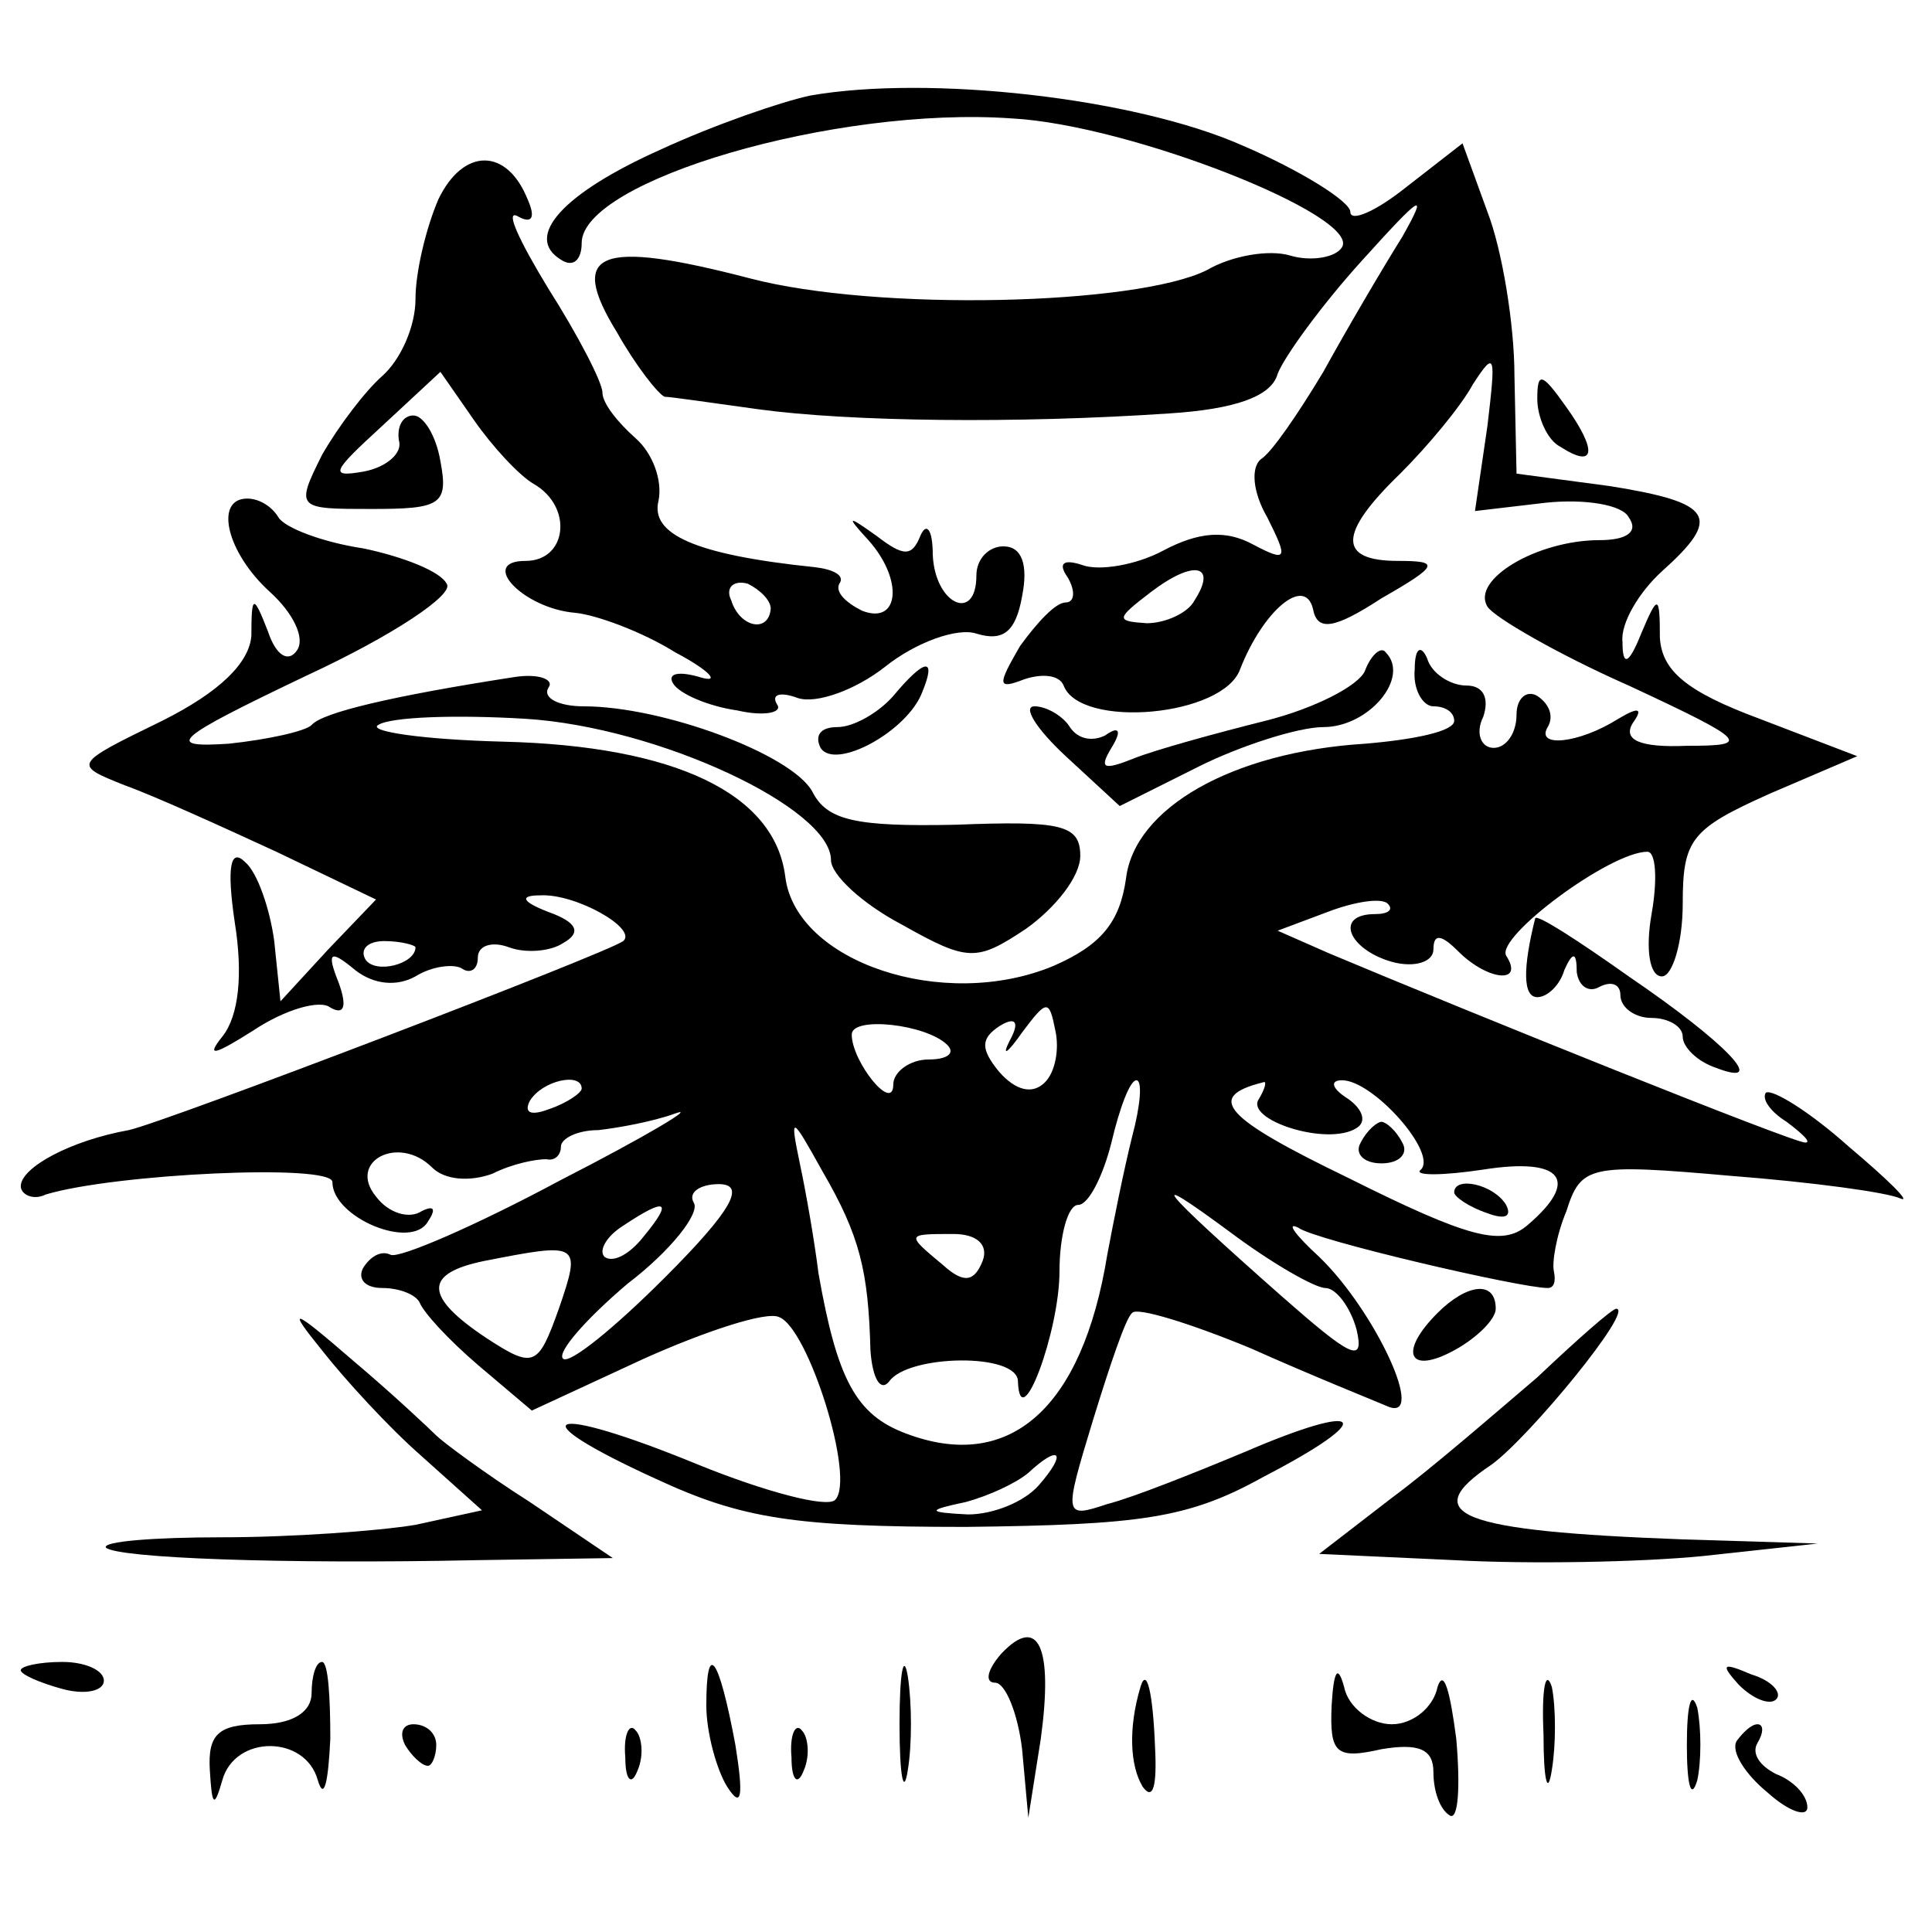 <?xml version="1.0" standalone="no"?>
<!DOCTYPE svg PUBLIC "-//W3C//DTD SVG 20010904//EN"
 "http://www.w3.org/TR/2001/REC-SVG-20010904/DTD/svg10.dtd">
<svg version="1.0" xmlns="http://www.w3.org/2000/svg"
 width="93pt" height="93pt" viewBox="0 0 93 93"
 preserveAspectRatio="xMidYMid meet">
<g transform="translate(0,93) scale(0.1,-0.1)"
fill="#000000" stroke="none">
<path d="M390 884 c-14 -3 -46 -14 -72 -26 -47 -21 -66 -42 -48 -53 6 -4 10 0
10 8 0 30 122 66 207 60 57 -3 168 -47 159 -62 -3 -5 -15 -7 -25 -4 -10 3 -28
0 -40 -7 -34 -17 -159 -20 -220 -4 -73 19 -88 13 -64 -26 9 -16 20 -30 23 -31
3 0 23 -3 45 -6 44 -6 124 -7 198 -2 31 2 49 8 52 19 3 8 21 33 41 55 28 31
32 34 19 11 -10 -16 -27 -45 -38 -65 -12 -20 -25 -39 -30 -42 -5 -4 -4 -16 3
-28 10 -20 10 -22 -7 -13 -13 7 -26 6 -43 -3 -13 -7 -31 -10 -39 -7 -9 3 -12
1 -7 -6 4 -7 3 -12 -1 -12 -5 0 -14 -10 -22 -21 -11 -19 -11 -21 2 -16 9 3 17
2 19 -3 8 -21 77 -15 85 8 11 28 31 45 35 29 2 -11 10 -10 33 5 28 16 28 18 8
18 -29 0 -29 13 1 42 13 13 29 32 35 43 11 17 11 14 7 -20 l-6 -41 34 4 c19 2
37 -1 40 -7 5 -7 -1 -11 -14 -11 -30 0 -62 -19 -54 -32 3 -5 34 -23 68 -38 58
-27 59 -29 28 -29 -23 -1 -31 3 -26 11 5 7 3 8 -7 2 -19 -12 -40 -14 -34 -4 3
5 1 11 -5 15 -5 3 -10 -1 -10 -9 0 -9 -5 -16 -11 -16 -6 0 -9 7 -5 15 3 9 0
15 -8 15 -8 0 -17 6 -19 13 -3 7 -6 5 -6 -5 -1 -10 4 -18 9 -18 6 0 10 -3 10
-7 0 -5 -19 -9 -43 -11 -64 -4 -111 -31 -115 -65 -3 -21 -12 -32 -35 -42 -53
-22 -124 2 -129 43 -5 40 -53 63 -136 65 -39 1 -65 5 -60 8 6 4 38 5 71 3 64
-4 147 -43 147 -68 0 -7 15 -21 34 -31 32 -18 36 -18 60 -2 14 10 26 25 26 35
0 15 -9 17 -60 15 -48 -1 -62 2 -69 16 -10 18 -72 41 -110 41 -12 0 -20 4 -17
9 3 4 -5 7 -17 5 -58 -9 -92 -17 -97 -23 -3 -3 -21 -7 -40 -9 -31 -2 -27 2 38
33 41 19 71 39 67 44 -3 6 -21 13 -40 17 -20 3 -38 10 -41 15 -3 5 -9 9 -15 9
-16 0 -10 -26 11 -45 11 -10 17 -22 13 -28 -4 -6 -10 -3 -14 9 -7 18 -8 18 -8
-2 -1 -13 -15 -27 -43 -41 -43 -21 -43 -21 -18 -31 14 -5 47 -20 73 -32 l48
-23 -23 -24 -23 -25 -3 29 c-2 15 -8 33 -14 38 -7 7 -9 -2 -5 -29 4 -25 2 -45
-6 -55 -8 -10 -4 -9 15 3 15 10 32 15 37 11 7 -4 8 1 4 12 -6 15 -4 16 8 6 9
-7 20 -8 29 -3 8 5 18 6 22 4 4 -3 8 -1 8 5 0 6 7 8 15 5 8 -3 20 -2 26 2 9 5
7 10 -7 15 -13 5 -14 8 -4 8 17 1 47 -16 40 -22 -8 -6 -220 -87 -238 -91 -28
-5 -52 -18 -52 -27 0 -4 6 -7 12 -4 33 10 138 15 138 6 0 -17 38 -33 46 -19 4
6 3 8 -3 5 -6 -4 -16 -1 -22 7 -14 17 11 30 27 14 6 -6 18 -7 29 -3 10 5 21 7
26 7 4 -1 7 2 7 6 0 4 8 8 18 8 9 1 26 4 37 8 11 4 -14 -11 -55 -32 -41 -22
-78 -38 -82 -36 -4 2 -9 0 -13 -6 -3 -5 0 -10 9 -10 8 0 16 -3 18 -7 2 -5 14
-18 28 -30 l26 -22 54 25 c29 13 59 23 65 20 14 -5 37 -78 27 -88 -4 -4 -34 4
-66 17 -73 30 -88 24 -20 -7 41 -19 66 -23 149 -23 84 1 107 4 143 24 56 29
49 37 -9 12 -24 -10 -54 -22 -66 -25 -21 -7 -21 -6 -7 40 8 26 16 50 19 52 2
3 28 -5 57 -17 29 -13 59 -25 66 -28 19 -8 -6 46 -33 72 -12 11 -16 17 -10 14
8 -6 107 -29 120 -29 3 0 4 3 3 8 -1 4 1 17 6 29 7 22 11 23 79 17 39 -3 76
-8 82 -11 5 -2 -6 9 -25 25 -19 17 -37 28 -40 26 -2 -3 2 -9 10 -14 8 -6 12
-10 9 -10 -6 0 -160 62 -229 91 l-25 11 24 9 c13 5 26 7 29 4 3 -3 0 -5 -6 -5
-20 0 -13 -17 8 -23 11 -3 20 0 20 6 0 8 4 7 12 -1 14 -14 32 -16 23 -2 -5 9
50 50 68 50 4 0 5 -13 2 -30 -3 -17 -1 -30 5 -30 5 0 10 16 10 35 0 31 4 36
42 53 l42 18 -47 18 c-35 13 -47 23 -48 39 0 21 -1 21 -9 2 -6 -15 -9 -16 -9
-4 -1 9 8 24 19 34 29 26 25 33 -25 41 l-45 6 -1 47 c0 25 -6 61 -13 79 l-12
33 -27 -21 c-15 -12 -27 -17 -27 -12 0 5 -24 20 -52 32 -52 23 -151 34 -208
24z m185 -243 c-3 -6 -14 -11 -23 -11 -15 1 -15 2 2 15 21 16 32 13 21 -4z
m-375 -167 c0 -8 -19 -13 -24 -6 -3 5 1 9 9 9 8 0 15 -2 15 -3z m303 -65 c-6
-6 -14 -4 -22 5 -9 11 -9 16 0 22 8 5 10 2 5 -7 -4 -8 -1 -6 6 4 12 16 13 16
16 1 2 -9 0 -20 -5 -25z m-47 18 c4 -4 0 -7 -9 -7 -9 0 -17 -6 -17 -12 0 -14
-20 11 -20 24 0 9 36 5 46 -5z m-176 -21 c0 -2 -7 -7 -16 -10 -8 -3 -12 -2 -9
4 6 10 25 14 25 6z m265 -23 c-4 -16 -9 -41 -12 -57 -12 -74 -47 -105 -97 -86
-24 9 -33 26 -42 77 -2 16 -6 39 -9 53 -5 24 -4 23 11 -4 18 -31 22 -48 23
-86 1 -14 5 -20 9 -15 9 13 62 14 62 0 1 -27 20 24 20 53 0 17 4 32 9 32 5 0
12 14 16 30 4 17 9 30 12 30 3 0 2 -12 -2 -27z m61 18 c-7 -10 33 -23 47 -14
5 3 3 9 -4 14 -8 5 -9 9 -3 9 15 0 46 -35 38 -43 -4 -3 10 -3 30 0 38 6 47 -5
21 -27 -12 -10 -28 -6 -86 23 -60 29 -69 39 -41 46 2 1 1 -3 -2 -8z m-286 -86
c-24 -24 -46 -42 -49 -39 -3 3 11 19 31 36 21 16 35 34 32 39 -3 5 3 9 12 9
13 0 7 -12 -26 -45z m318 -5 c5 0 12 -9 15 -20 4 -17 -3 -13 -36 16 -60 53
-67 62 -25 31 20 -15 41 -27 46 -27z m-328 25 c-7 -9 -15 -13 -19 -10 -3 3 1
10 9 15 21 14 24 12 10 -5z m163 -12 c-4 -10 -9 -11 -19 -2 -18 15 -18 15 5
15 11 0 17 -5 14 -13z m-204 -23 c-10 -28 -12 -29 -35 -14 -30 20 -30 31 -1
37 46 9 47 9 36 -23z m231 -85 c-7 -8 -22 -14 -34 -14 -20 1 -20 2 -1 6 11 3
24 9 30 14 15 14 19 10 5 -6z"/>
<path d="M655 380 c-3 -5 1 -10 10 -10 9 0 13 5 10 10 -3 6 -8 10 -10 10 -2 0
-7 -4 -10 -10z"/>
<path d="M700 356 c0 -2 7 -7 16 -10 8 -3 12 -2 9 4 -6 10 -25 14 -25 6z"/>
<path d="M211 834 c-6 -14 -11 -35 -11 -48 0 -13 -7 -29 -16 -37 -8 -7 -21
-24 -29 -38 -13 -26 -12 -26 24 -26 33 0 37 2 33 23 -2 12 -8 22 -13 22 -5 0
-8 -5 -7 -12 2 -6 -6 -13 -17 -15 -17 -3 -15 0 9 22 l28 26 16 -23 c9 -13 22
-27 29 -31 19 -11 16 -37 -4 -37 -23 0 -1 -23 24 -25 10 -1 32 -9 48 -19 17
-9 22 -15 12 -12 -10 3 -16 2 -13 -3 3 -5 17 -11 31 -13 13 -3 22 -1 19 3 -3
5 2 6 10 3 9 -3 28 4 42 15 15 12 35 19 44 16 13 -4 19 1 22 18 3 15 0 24 -9
24 -7 0 -13 -6 -13 -14 0 -23 -20 -14 -21 10 0 12 -3 16 -6 9 -4 -10 -8 -10
-21 0 -14 10 -15 10 -4 -2 17 -19 15 -41 -3 -34 -8 4 -13 9 -11 13 3 4 -3 7
-12 8 -58 6 -79 16 -75 32 2 10 -3 23 -11 30 -9 8 -16 17 -16 22 0 5 -12 28
-26 50 -14 23 -21 38 -15 35 7 -4 9 -1 5 8 -10 25 -31 25 -43 0z m160 -197
c-1 -12 -15 -9 -19 4 -3 6 1 10 8 8 6 -3 11 -8 11 -12z"/>
<path d="M740 738 c0 -9 5 -20 11 -23 17 -11 18 -2 3 19 -12 17 -14 17 -14 4z"/>
<path d="M657 607 c-3 -7 -24 -18 -48 -24 -24 -6 -53 -14 -63 -18 -15 -6 -17
-5 -11 5 5 8 4 11 -3 6 -6 -3 -13 -2 -17 4 -3 5 -11 10 -17 10 -6 0 1 -11 15
-24 l26 -24 38 19 c20 10 48 19 60 19 22 0 42 24 30 36 -2 3 -7 -1 -10 -9z"/>
<path d="M430 595 c-7 -8 -19 -15 -27 -15 -8 0 -11 -4 -8 -10 7 -11 42 8 49
27 7 17 1 16 -14 -2z"/>
<path d="M739 488 c-6 -24 -6 -38 1 -38 5 0 11 6 13 13 4 9 6 9 6 -1 1 -7 6
-10 11 -7 6 3 10 1 10 -4 0 -6 7 -11 15 -11 8 0 15 -4 15 -9 0 -5 7 -12 16
-15 26 -10 5 12 -42 44 -24 17 -44 30 -45 28z"/>
<path d="M692 298 c-19 -19 -14 -30 8 -18 11 6 20 15 20 20 0 14 -14 12 -28
-2z"/>
<path d="M155 280 c11 -14 32 -37 48 -51 l29 -26 -32 -7 c-18 -3 -60 -6 -93
-6 -33 0 -58 -2 -56 -5 6 -5 84 -8 179 -6 l65 1 -40 27 c-22 14 -42 29 -45 32
-3 3 -21 20 -40 36 -30 26 -32 26 -15 5z"/>
<path d="M740 267 c-20 -17 -51 -44 -70 -58 l-35 -27 65 -3 c36 -2 90 -1 120
2 l55 6 -65 2 c-108 4 -128 12 -92 36 18 13 69 75 60 75 -2 0 -19 -15 -38 -33z"/>
<path d="M482 134 c-7 -8 -8 -14 -3 -14 5 0 11 -15 13 -32 l3 -33 6 38 c6 44
-1 60 -19 41z"/>
<path d="M433 100 c0 -25 2 -35 4 -22 2 12 2 32 0 45 -2 12 -4 2 -4 -23z"/>
<path d="M10 126 c0 -2 9 -6 20 -9 11 -3 20 -1 20 4 0 5 -9 9 -20 9 -11 0 -20
-2 -20 -4z"/>
<path d="M150 115 c0 -9 -9 -15 -25 -15 -20 0 -25 -5 -24 -22 1 -17 2 -19 6
-5 6 22 40 22 46 0 3 -10 5 -1 6 20 0 20 -1 37 -4 37 -3 0 -5 -7 -5 -15z"/>
<path d="M340 109 c0 -13 5 -31 10 -39 7 -11 8 -5 4 20 -8 43 -14 51 -14 19z"/>
<path d="M641 109 c-1 -23 2 -26 24 -21 18 3 25 0 25 -11 0 -9 3 -18 8 -21 4
-2 5 14 3 37 -3 23 -6 34 -9 25 -2 -10 -12 -18 -22 -18 -10 0 -21 8 -23 18 -3
11 -5 8 -6 -9z"/>
<path d="M743 95 c0 -22 2 -30 4 -17 2 12 2 30 0 40 -3 9 -5 -1 -4 -23z"/>
<path d="M837 119 c7 -7 15 -10 18 -7 3 3 -2 9 -12 12 -14 6 -15 5 -6 -5z"/>
<path d="M549 118 c-6 -20 -5 -38 1 -48 5 -7 7 0 6 19 -1 26 -4 39 -7 29z"/>
<path d="M812 90 c0 -19 2 -27 5 -17 2 9 2 25 0 35 -3 9 -5 1 -5 -18z"/>
<path d="M195 90 c3 -5 8 -10 11 -10 2 0 4 5 4 10 0 6 -5 10 -11 10 -5 0 -7
-4 -4 -10z"/>
<path d="M301 84 c0 -11 3 -14 6 -6 3 7 2 16 -1 19 -3 4 -6 -2 -5 -13z"/>
<path d="M381 84 c0 -11 3 -14 6 -6 3 7 2 16 -1 19 -3 4 -6 -2 -5 -13z"/>
<path d="M836 92 c-3 -5 4 -16 15 -25 10 -9 19 -12 19 -7 0 6 -7 13 -15 16 -8
4 -12 10 -9 15 3 5 3 9 0 9 -3 0 -7 -4 -10 -8z"/>
</g>
</svg>
